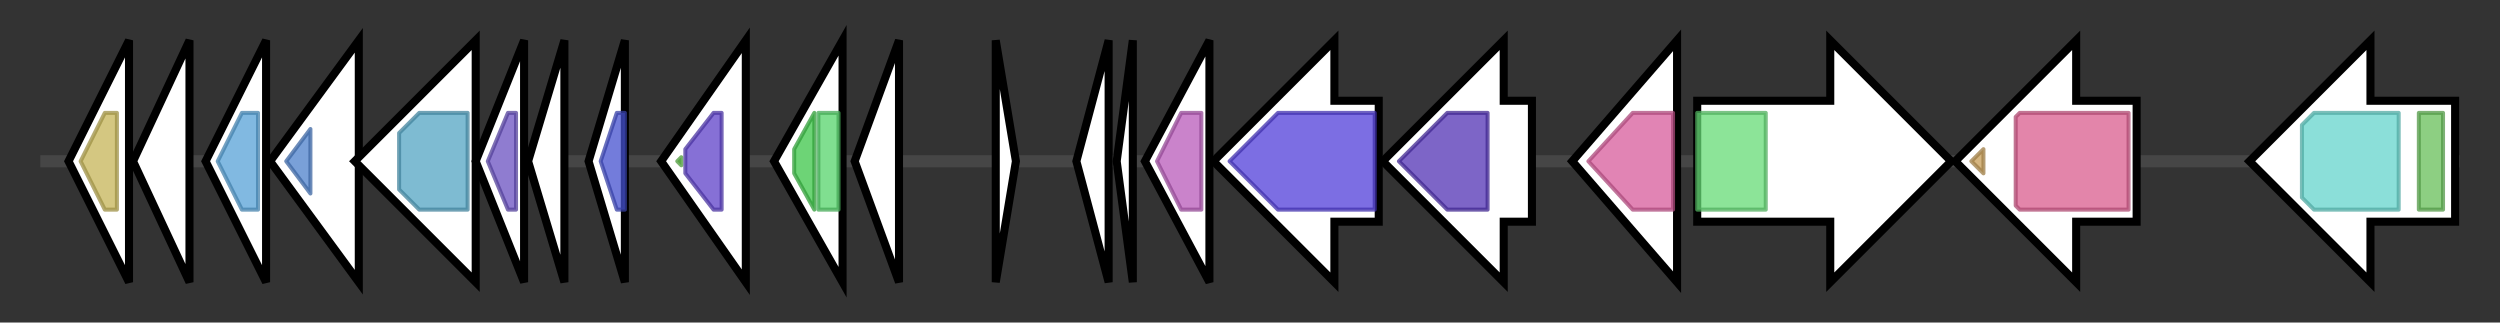 <svg version="1.1" baseProfile="full" xmlns="http://www.w3.org/2000/svg" width="620.133" height="80">
	<rect width="100%" height="100%" fill="#333333" stroke="none"/>
	<g>
		<line x1="10" y1="40.0" x2="610.133" y2="40.0" style="stroke:rgb(70,70,70); stroke-width:3 "/>
		<g>
			<title> (ctg22_47)</title>
			<polygon class=" (ctg22_47)" points="17,40 32,10 32,70" fill="rgb(255,255,255)" fill-opacity="1.0" stroke="rgb(0,0,0)" stroke-width="2"  />
			<g>
				<title>SMI1_KNR4 (PF09346)
"SMI1 / KNR4 family (SUKH-1)"</title>
				<polygon class="PF09346" points="20,40 26,28 29,28 29,52 26,52" stroke-linejoin="round" width="12" height="24" fill="rgb(197,180,87)" stroke="rgb(157,144,69)" stroke-width="1" opacity="0.75" />
			</g>
		</g>
		<g>
			<title> (ctg22_48)</title>
			<polygon class=" (ctg22_48)" points="33,40 47,10 47,70" fill="rgb(255,255,255)" fill-opacity="1.0" stroke="rgb(0,0,0)" stroke-width="2"  />
		</g>
		<g>
			<title> (ctg22_49)</title>
			<polygon class=" (ctg22_49)" points="51,40 66,10 66,70" fill="rgb(255,255,255)" fill-opacity="1.0" stroke="rgb(0,0,0)" stroke-width="2"  />
			<g>
				<title>SUKH_6 (PF14568)
"SMI1-KNR4 cell-wall"</title>
				<polygon class="PF14568" points="54,40 60,28 64,28 64,52 60,52" stroke-linejoin="round" width="12" height="24" fill="rgb(87,162,215)" stroke="rgb(69,129,172)" stroke-width="1" opacity="0.75" />
			</g>
		</g>
		<g>
			<title> (ctg22_50)</title>
			<polygon class=" (ctg22_50)" points="67,40 89,10 89,70" fill="rgb(255,255,255)" fill-opacity="1.0" stroke="rgb(0,0,0)" stroke-width="2"  />
			<g>
				<title>Colicin-DNase (PF12639)
"DNase/tRNase domain of colicin-like bacteriocin"</title>
				<polygon class="PF12639" points="71,40 77,32 77,48" stroke-linejoin="round" width="9" height="24" fill="rgb(77,128,202)" stroke="rgb(61,102,161)" stroke-width="1" opacity="0.75" />
			</g>
		</g>
		<g>
			<title> (ctg22_51)</title>
			<polygon class=" (ctg22_51)" points="118,25 118,25 118,10 88,40 118,70 118,55 118,55" fill="rgb(255,255,255)" fill-opacity="1.0" stroke="rgb(0,0,0)" stroke-width="2"  />
			<g>
				<title>LXG (PF04740)
"LXG domain of WXG superfamily"</title>
				<polygon class="PF04740" points="99,33 104,28 116,28 116,52 104,52 99,47" stroke-linejoin="round" width="17" height="24" fill="rgb(83,164,195)" stroke="rgb(66,131,156)" stroke-width="1" opacity="0.75" />
			</g>
		</g>
		<g>
			<title> (ctg22_52)</title>
			<polygon class=" (ctg22_52)" points="118,40 130,10 130,70" fill="rgb(255,255,255)" fill-opacity="1.0" stroke="rgb(0,0,0)" stroke-width="2"  />
			<g>
				<title>DUF3958 (PF13125)
"Protein of unknown function (DUF3958)"</title>
				<polygon class="PF13125" points="121,40 126,28 128,28 128,52 126,52" stroke-linejoin="round" width="10" height="24" fill="rgb(105,80,192)" stroke="rgb(83,64,153)" stroke-width="1" opacity="0.75" />
			</g>
		</g>
		<g>
			<title> (ctg22_53)</title>
			<polygon class=" (ctg22_53)" points="131,40 140,10 140,70" fill="rgb(255,255,255)" fill-opacity="1.0" stroke="rgb(0,0,0)" stroke-width="2"  />
		</g>
		<g>
			<title> (ctg22_54)</title>
			<polygon class=" (ctg22_54)" points="146,40 155,10 155,70" fill="rgb(255,255,255)" fill-opacity="1.0" stroke="rgb(0,0,0)" stroke-width="2"  />
			<g>
				<title>WXG100 (PF06013)
"Proteins of 100 residues with WXG"</title>
				<polygon class="PF06013" points="149,40 153,28 155,28 155,52 153,52" stroke-linejoin="round" width="8" height="24" fill="rgb(69,81,207)" stroke="rgb(55,64,165)" stroke-width="1" opacity="0.75" />
			</g>
		</g>
		<g>
			<title> (ctg22_55)</title>
			<polygon class=" (ctg22_55)" points="164,40 185,10 185,70" fill="rgb(255,255,255)" fill-opacity="1.0" stroke="rgb(0,0,0)" stroke-width="2"  />
			<g>
				<title>rve_2 (PF13333)
"Integrase core domain"</title>
				<polygon class="PF13333" points="168,40 169,39 169,41" stroke-linejoin="round" width="5" height="24" fill="rgb(97,193,73)" stroke="rgb(77,154,58)" stroke-width="1" opacity="0.75" />
			</g>
			<g>
				<title>rve (PF00665)
"Integrase core domain"</title>
				<polygon class="PF00665" points="170,37 177,28 179,28 179,52 177,52 170,43" stroke-linejoin="round" width="9" height="24" fill="rgb(93,64,200)" stroke="rgb(74,51,160)" stroke-width="1" opacity="0.75" />
			</g>
		</g>
		<g>
			<title> (ctg22_56)</title>
			<polygon class=" (ctg22_56)" points="192,40 209,10 209,70" fill="rgb(255,255,255)" fill-opacity="1.0" stroke="rgb(0,0,0)" stroke-width="2"  />
			<g>
				<title>HTH_28 (PF13518)
"Helix-turn-helix domain"</title>
				<polygon class="PF13518" points="197,37 202,28 202,28 202,52 202,52 197,43" stroke-linejoin="round" width="5" height="24" fill="rgb(61,197,72)" stroke="rgb(48,157,57)" stroke-width="1" opacity="0.75" />
			</g>
			<g>
				<title>HTH_Tnp_1 (PF01527)
"Transposase"</title>
				<rect class="PF01527" x="203" y="28" stroke-linejoin="round" width="5" height="24" fill="rgb(85,212,107)" stroke="rgb(68,169,85)" stroke-width="1" opacity="0.75" />
			</g>
		</g>
		<g>
			<title> (ctg22_57)</title>
			<polygon class=" (ctg22_57)" points="212,40 223,10 223,70" fill="rgb(255,255,255)" fill-opacity="1.0" stroke="rgb(0,0,0)" stroke-width="2"  />
		</g>
		<g>
			<title> (ctg22_58)</title>
			<polygon class=" (ctg22_58)" points="247,10 252,40 247,70" fill="rgb(255,255,255)" fill-opacity="1.0" stroke="rgb(0,0,0)" stroke-width="2"  />
		</g>
		<g>
			<title> (ctg22_59)</title>
			<polygon class=" (ctg22_59)" points="267,40 275,10 275,70" fill="rgb(255,255,255)" fill-opacity="1.0" stroke="rgb(0,0,0)" stroke-width="2"  />
		</g>
		<g>
			<title> (ctg22_60)</title>
			<polygon class=" (ctg22_60)" points="277,40 281,10 281,70" fill="rgb(255,255,255)" fill-opacity="1.0" stroke="rgb(0,0,0)" stroke-width="2"  />
		</g>
		<g>
			<title> (ctg22_61)</title>
			<polygon class=" (ctg22_61)" points="284,40 300,10 300,70" fill="rgb(255,255,255)" fill-opacity="1.0" stroke="rgb(0,0,0)" stroke-width="2"  />
			<g>
				<title>DinB_2 (PF12867)
"DinB superfamily"</title>
				<polygon class="PF12867" points="287,40 293,28 298,28 298,52 293,52" stroke-linejoin="round" width="13" height="24" fill="rgb(184,90,185)" stroke="rgb(147,72,148)" stroke-width="1" opacity="0.75" />
			</g>
		</g>
		<g>
			<title> (ctg22_62)</title>
			<polygon class=" (ctg22_62)" points="342,25 331,25 331,10 301,40 331,70 331,55 342,55" fill="rgb(255,255,255)" fill-opacity="1.0" stroke="rgb(0,0,0)" stroke-width="2"  />
			<g>
				<title>MFS_3 (PF05977)
"Transmembrane secretion effector"</title>
				<polygon class="PF05977" points="305,40 317,28 341,28 341,52 317,52" stroke-linejoin="round" width="40" height="24" fill="rgb(80,62,217)" stroke="rgb(64,49,173)" stroke-width="1" opacity="0.75" />
			</g>
		</g>
		<g>
			<title> (ctg22_63)</title>
			<polygon class=" (ctg22_63)" points="380,25 373,25 373,10 343,40 373,70 373,55 380,55" fill="rgb(255,255,255)" fill-opacity="1.0" stroke="rgb(0,0,0)" stroke-width="2"  />
			<g>
				<title>ThiF (PF00899)
"ThiF family"</title>
				<polygon class="PF00899" points="347,40 359,28 369,28 369,52 359,52" stroke-linejoin="round" width="25" height="24" fill="rgb(82,50,180)" stroke="rgb(65,39,144)" stroke-width="1" opacity="0.75" />
			</g>
		</g>
		<g>
			<title> (ctg22_64)</title>
			<polygon class=" (ctg22_64)" points="390,40 416,10 416,70" fill="rgb(255,255,255)" fill-opacity="1.0" stroke="rgb(0,0,0)" stroke-width="2"  />
			<g>
				<title>PEP_mutase (PF13714)
"Phosphoenolpyruvate phosphomutase"</title>
				<polygon class="PF13714" points="394,40 405,28 415,28 415,52 405,52" stroke-linejoin="round" width="23" height="24" fill="rgb(215,91,155)" stroke="rgb(172,72,123)" stroke-width="1" opacity="0.75" />
			</g>
		</g>
		<g>
			<title> (ctg22_65)</title>
			<polygon class=" (ctg22_65)" points="421,25 454,25 454,10 484,40 454,70 454,55 421,55" fill="rgb(255,255,255)" fill-opacity="1.0" stroke="rgb(0,0,0)" stroke-width="2"  />
			<g>
				<title>NAD_binding_9 (PF13454)
"FAD-NAD(P)-binding"</title>
				<rect class="PF13454" x="421" y="28" stroke-linejoin="round" width="17" height="24" fill="rgb(102,219,118)" stroke="rgb(81,175,94)" stroke-width="1" opacity="0.75" />
			</g>
		</g>
		<g>
			<title> (ctg22_66)</title>
			<polygon class=" (ctg22_66)" points="530,25 515,25 515,10 485,40 515,70 515,55 530,55" fill="rgb(255,255,255)" fill-opacity="1.0" stroke="rgb(0,0,0)" stroke-width="2"  />
			<g>
				<title>ADSL_C (PF10397)
"Adenylosuccinate lyase C-terminus"</title>
				<polygon class="PF10397" points="489,40 492,37 492,43" stroke-linejoin="round" width="7" height="24" fill="rgb(198,156,85)" stroke="rgb(158,124,68)" stroke-width="1" opacity="0.75" />
			</g>
			<g>
				<title>Lyase_1 (PF00206)
"Lyase"</title>
				<polygon class="PF00206" points="500,29 501,28 528,28 528,52 501,52 500,51" stroke-linejoin="round" width="28" height="24" fill="rgb(217,92,141)" stroke="rgb(173,73,112)" stroke-width="1" opacity="0.75" />
			</g>
		</g>
		<g>
			<title> (ctg22_67)</title>
			<polygon class=" (ctg22_67)" points="609,25 588,25 588,10 558,40 588,70 588,55 609,55" fill="rgb(255,255,255)" fill-opacity="1.0" stroke="rgb(0,0,0)" stroke-width="2"  />
			<g>
				<title>NAD_binding_4 (PF07993)
"Male sterility protein"</title>
				<polygon class="PF07993" points="571,31 574,28 595,28 595,52 574,52 571,49" stroke-linejoin="round" width="24" height="24" fill="rgb(100,212,204)" stroke="rgb(80,169,163)" stroke-width="1" opacity="0.75" />
			</g>
			<g>
				<title>PP-binding (PF00550)
"Phosphopantetheine attachment site"</title>
				<rect class="PF00550" x="600" y="28" stroke-linejoin="round" width="6" height="24" fill="rgb(103,191,88)" stroke="rgb(82,152,70)" stroke-width="1" opacity="0.75" />
			</g>
		</g>
	</g>
</svg>
